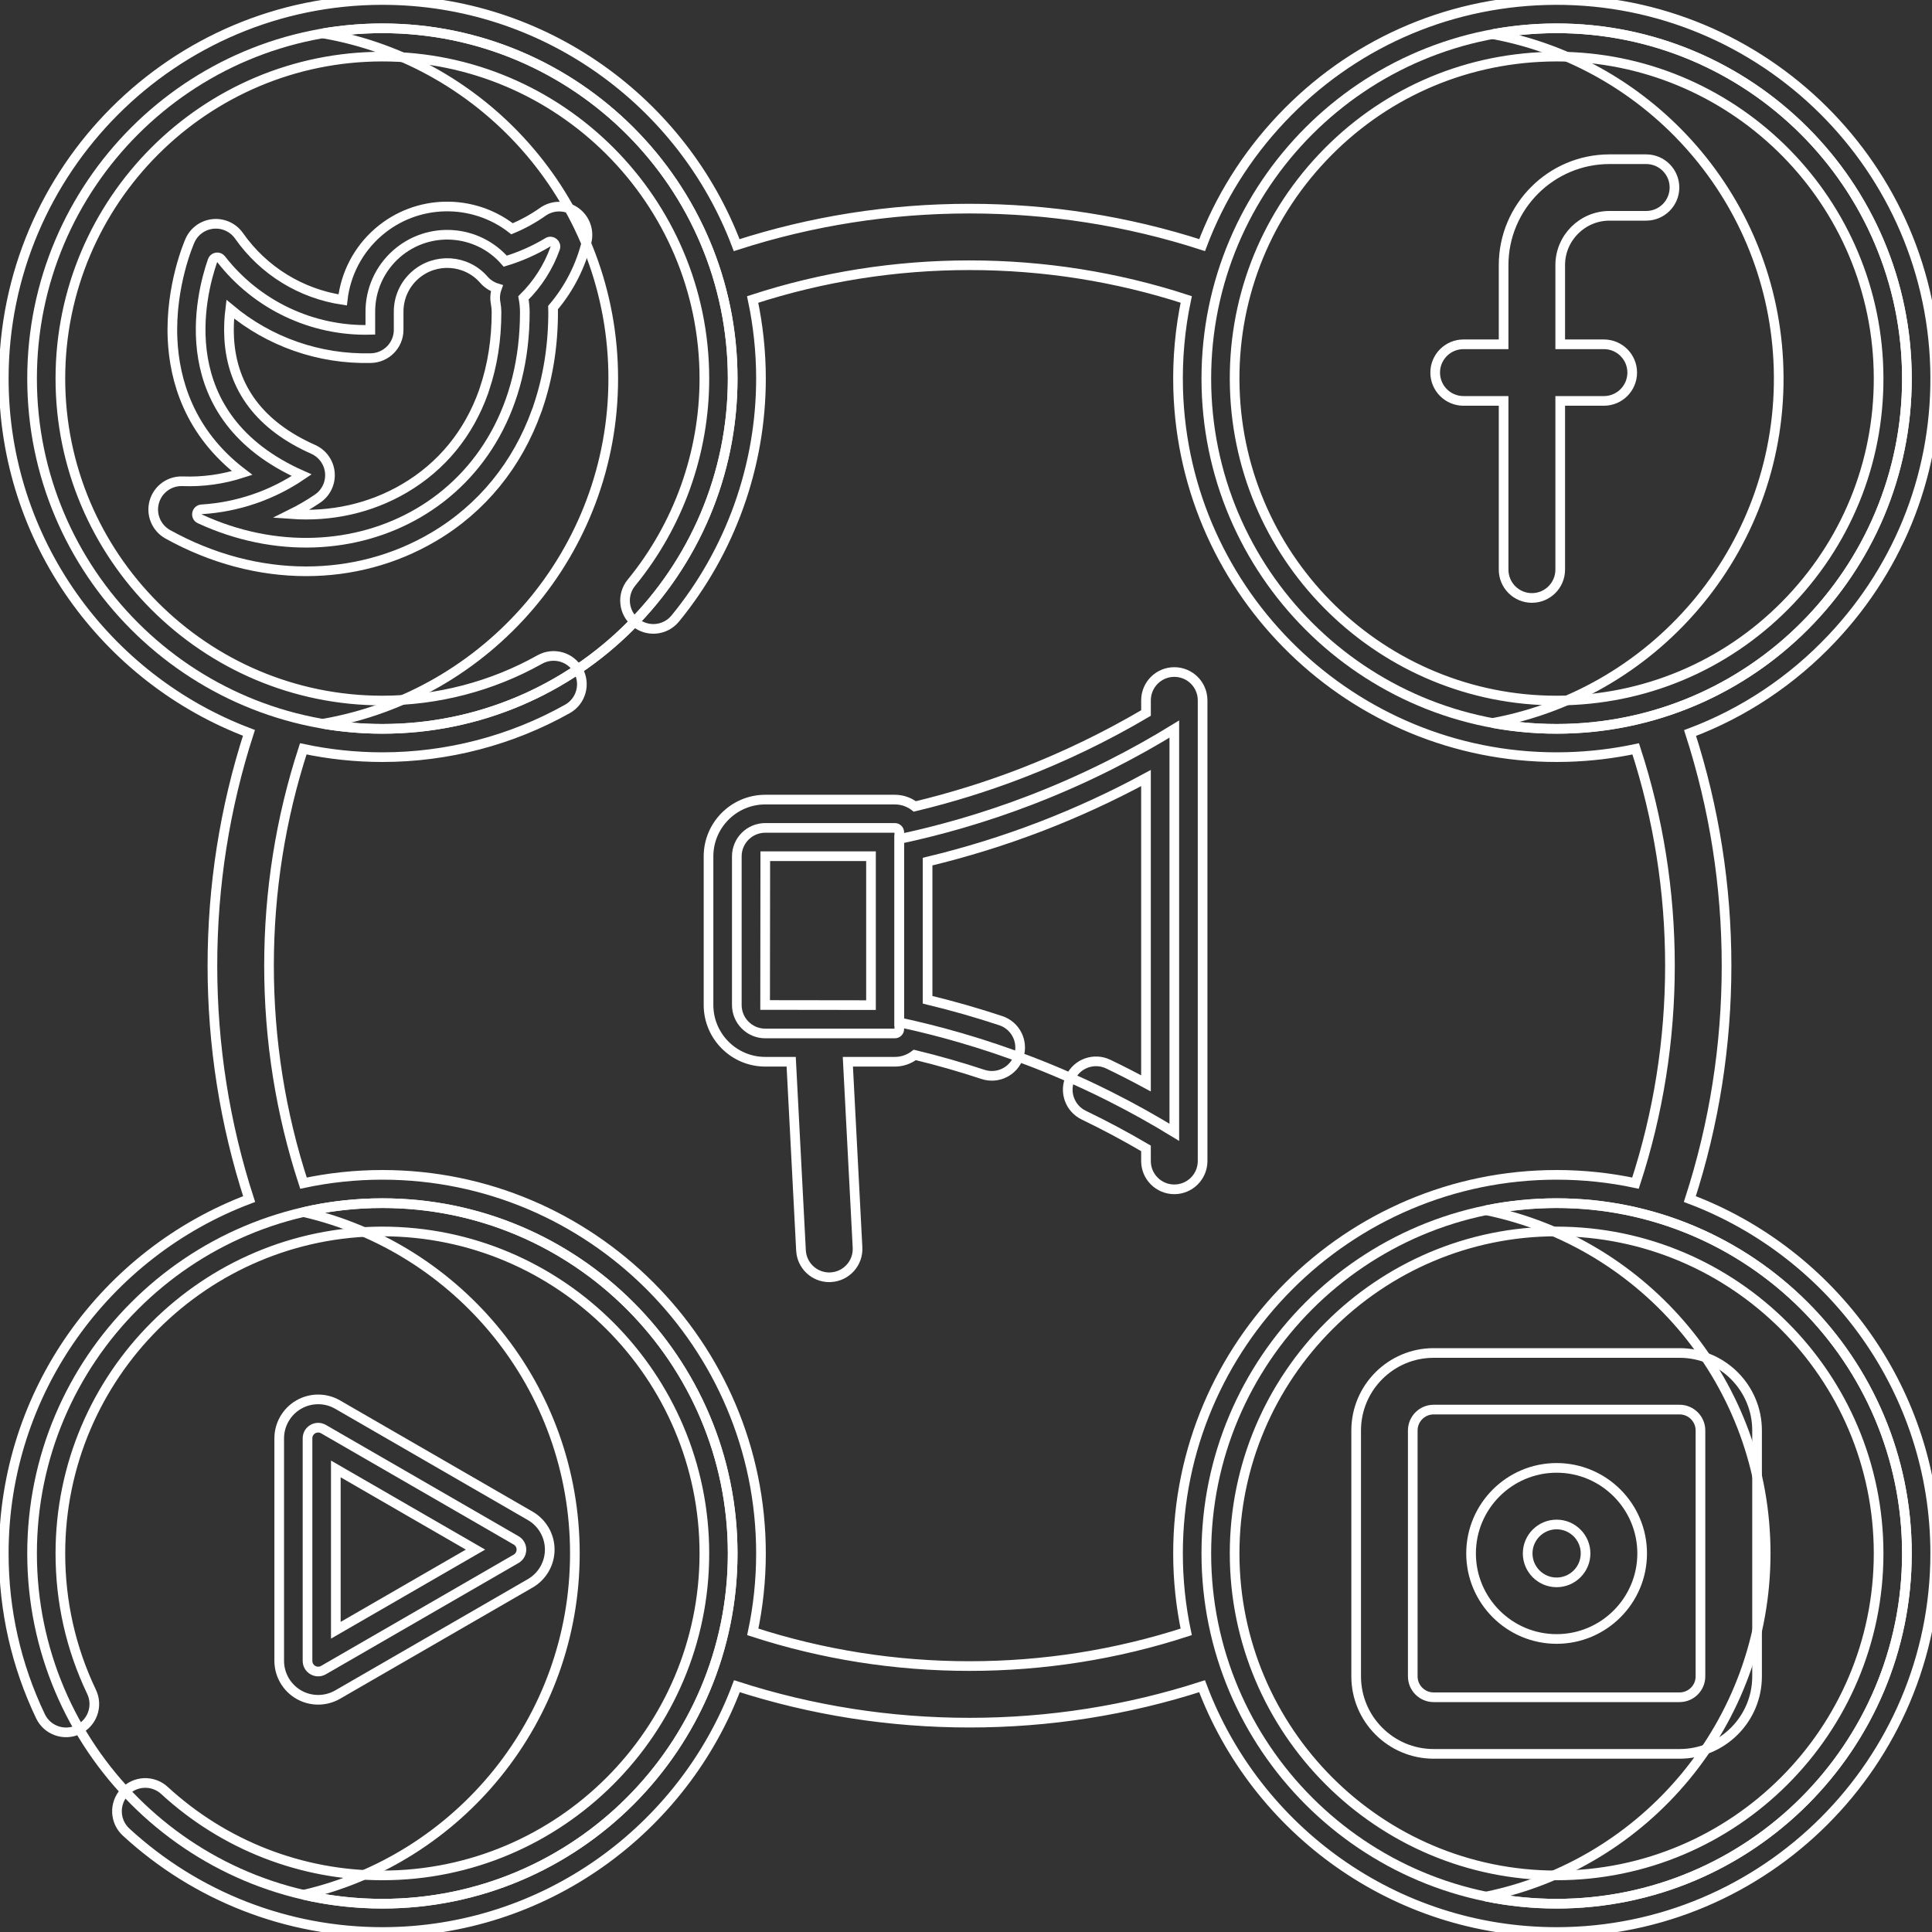 <svg width="200" height="200" viewBox="0 0 200 200" data-stroke="white" stroke="white"
    xmlns="http://www.w3.org/2000/svg">
    <rect x="0" y="0" width="200" height="200" fill="#333333" stroke="none"/>
    <g clip-path="url(#clip0_259_1988)">
        <path
            d="M75.847 39.191C75.847 19.163 59.611 2.93 39.583 2.93C19.555 2.93 3.32 19.163 3.32 39.191C3.32 59.216 19.555 75.45 39.583 75.45C59.611 75.45 75.847 59.216 75.847 39.191Z"
            data-stroke="white" stroke="white" fill="none" data-fill="#64E8FF" />
        <path
            d="M39.583 2.93C37.475 2.93 35.411 3.111 33.401 3.456C50.484 6.39 63.483 21.272 63.483 39.191C63.483 57.109 50.484 71.989 33.401 74.924C35.411 75.269 37.475 75.45 39.583 75.45C59.611 75.45 75.847 59.216 75.847 39.191C75.847 19.163 59.611 2.93 39.583 2.93Z"
            data-stroke="white" stroke="white" fill="none" data-fill="#0FD9FF" />
        <path
            d="M197.403 39.191C197.403 19.163 181.167 2.93 161.14 2.93C141.113 2.93 124.878 19.163 124.878 39.191C124.878 59.216 141.113 75.45 161.14 75.45C181.167 75.45 197.403 59.216 197.403 39.191Z"
            data-stroke="white" stroke="white" fill="none" data-fill="#6193FF" />
        <path
            d="M197.389 38.151C196.815 18.134 180.122 2.371 160.103 2.945C158.195 3 156.326 3.201 154.507 3.537C170.952 6.581 183.619 20.76 184.118 38.151C184.637 56.262 171.782 71.651 154.504 74.843C156.985 75.302 159.553 75.511 162.178 75.435C182.197 74.863 197.961 58.169 197.389 38.151Z"
            data-stroke="white" stroke="white" fill="none" data-fill="#407BFF" />
        <path
            d="M75.847 160.811C75.847 140.784 59.611 124.55 39.583 124.55C19.555 124.55 3.32 140.784 3.32 160.811C3.32 180.836 19.555 197.07 39.583 197.07C59.611 197.07 75.847 180.836 75.847 160.811Z"
            data-stroke="white" stroke="white" fill="none" data-fill="#FF6969" />
        <path
            d="M39.583 124.55C36.775 124.55 34.041 124.869 31.416 125.475C47.51 129.178 59.511 143.593 59.511 160.811C59.511 178.027 47.51 192.442 31.416 196.147C34.041 196.751 36.775 197.07 39.583 197.07C59.611 197.07 75.847 180.836 75.847 160.811C75.847 140.784 59.611 124.55 39.583 124.55Z"
            data-stroke="white" stroke="white" fill="none" data-fill="#FF4848" />
        <path
            d="M197.403 160.811C197.403 140.784 181.167 124.55 161.14 124.55C141.113 124.55 124.878 140.784 124.878 160.811C124.878 180.836 141.113 197.07 161.14 197.07C181.167 197.07 197.403 180.836 197.403 160.811Z"
            data-stroke="white" stroke="white" fill="none" data-fill="#FF95C2" />
        <path
            d="M161.14 124.55C158.636 124.55 156.192 124.803 153.831 125.287C170.355 128.668 182.783 143.288 182.783 160.811C182.783 178.333 170.355 192.952 153.83 196.333C156.192 196.817 158.636 197.07 161.14 197.07C181.167 197.07 197.403 180.836 197.403 160.811C197.403 140.785 181.167 124.55 161.14 124.55Z"
            data-stroke="white" stroke="white" fill="none" data-fill="#FF758E" />
        <path
            d="M56.721 25.078C55.337 25.911 53.854 26.57 52.304 27.037C49.419 23.72 44.391 23.369 41.073 26.254C39.306 27.791 38.306 30.026 38.337 32.367V34.145C32.304 34.3 26.578 31.575 22.896 26.84C22.645 26.518 22.137 26.599 22.003 26.984C20.796 30.44 17.497 43.092 31.229 49.194C28.149 51.285 24.573 52.499 20.881 52.725C20.341 52.759 20.198 53.487 20.689 53.712C36.287 60.918 54.329 51.946 54.329 32.315C54.327 31.819 54.28 31.326 54.187 30.84C55.658 29.39 56.778 27.631 57.469 25.697C57.632 25.246 57.132 24.829 56.721 25.078Z"
            data-stroke="white" stroke="white" fill="none" data-fill="white" />
        <path
            d="M31.834 160.413V148.895C31.834 148.047 32.753 147.517 33.487 147.942L43.458 153.7L53.428 159.46C54.162 159.885 54.162 160.944 53.428 161.368L43.458 167.128L33.487 172.887C32.753 173.311 31.834 172.78 31.834 171.931V160.413Z"
            data-stroke="white" stroke="white" fill="none" data-fill="white" />
        <path
            d="M92.636 106.984H79.222C77.594 106.984 76.275 105.664 76.275 104.037V88.65C76.275 87.024 77.594 85.704 79.222 85.704H92.636C92.889 85.704 93.095 85.91 93.095 86.163V106.525C93.095 106.778 92.889 106.984 92.636 106.984Z"
            data-stroke="white" stroke="white" fill="none" data-fill="#FF95C2" />
        <path
            d="M121.564 117.216C117.575 114.774 112.607 112.151 106.685 109.874C101.716 107.965 97.108 106.694 93.095 105.833C93.095 99.507 93.095 93.181 93.095 86.855C97.119 85.999 101.753 84.726 106.755 82.8C112.655 80.527 117.601 77.907 121.564 75.472V117.216Z"
            data-stroke="white" stroke="white" fill="none" data-fill="#E5F4FF" />
        <path
            d="M174.931 124.127C177.452 116.347 178.732 108.232 178.732 99.963C178.732 91.725 177.461 83.639 174.955 75.883C180.465 73.814 185.475 70.502 189.634 66.097C196.823 58.487 200.616 48.532 200.317 38.069C199.698 16.467 181.622 -0.6 160.017 0.017C149.553 0.316 139.833 4.672 132.644 12.283C129.014 16.127 126.252 20.569 124.444 25.372C116.687 22.868 108.601 21.597 100.36 21.597C92.114 21.597 84.022 22.871 76.26 25.378C70.662 10.564 56.334 0 39.583 0C17.972 0 0.39 17.581 0.39 39.191C0.39 55.94 10.956 70.267 25.77 75.864C23.262 83.627 21.989 91.719 21.989 99.963C21.989 108.232 23.269 116.347 25.79 124.127C10.965 129.72 0.39 144.052 0.39 160.809C0.39 166.708 1.669 172.38 4.191 177.666C4.889 179.126 6.637 179.745 8.098 179.048C9.556 178.351 10.176 176.602 9.48 175.142C7.336 170.65 6.25 165.828 6.25 160.809C6.25 142.432 21.203 127.48 39.583 127.48C57.963 127.48 72.917 142.432 72.917 160.809C72.917 179.189 57.963 194.141 39.583 194.141C31.199 194.141 23.187 191.017 17.023 185.345C15.831 184.25 13.977 184.328 12.883 185.518C11.787 186.71 11.864 188.562 13.055 189.658C20.305 196.327 29.725 200 39.583 200C56.358 200 70.704 189.404 76.284 174.556C84.037 177.058 92.122 178.329 100.36 178.329C108.6 178.329 116.685 177.058 124.438 174.557C130.018 189.406 144.365 200 161.14 200C182.751 200 200.332 182.419 200.332 160.809C200.332 144.052 189.758 129.718 174.931 124.127ZM136.905 16.305C143.017 9.833 151.286 6.128 160.187 5.873C160.51 5.864 160.83 5.859 161.154 5.859C179.095 5.859 193.944 20.189 194.459 38.236C194.714 47.134 191.488 55.6 185.376 62.074C179.263 68.547 170.994 72.252 162.094 72.507C161.77 72.516 161.448 72.52 161.126 72.52C143.185 72.52 128.337 58.191 127.821 40.144C127.565 31.245 130.792 22.778 136.905 16.305ZM100.36 172.47C92.68 172.47 85.147 171.277 77.928 168.93C78.482 166.309 78.776 163.594 78.776 160.811C78.776 139.201 61.194 121.62 39.583 121.62C36.783 121.62 34.051 121.918 31.416 122.479C29.049 115.233 27.849 107.672 27.849 99.963C27.849 92.281 29.043 84.743 31.395 77.518C34.036 78.081 36.775 78.38 39.583 78.38C46.296 78.38 52.92 76.654 58.742 73.386C60.151 72.594 60.653 70.808 59.861 69.397C59.07 67.987 57.284 67.485 55.873 68.277C50.926 71.053 45.292 72.52 39.583 72.52C21.202 72.52 6.25 57.568 6.25 39.191C6.25 20.811 21.203 5.859 39.583 5.859C57.963 5.859 72.917 20.811 72.917 39.191C72.917 46.88 70.236 54.381 65.368 60.315C64.341 61.565 64.525 63.411 65.776 64.438C67.025 65.463 68.872 65.282 69.899 64.031C75.622 57.053 78.776 48.23 78.776 39.189C78.776 36.383 78.476 33.644 77.913 31.003C85.138 28.651 92.675 27.457 100.36 27.457C108.043 27.457 115.577 28.65 122.799 30.998C122.16 34.023 121.873 37.143 121.963 40.312C122.572 61.533 140.028 78.381 161.125 78.38C161.502 78.38 161.882 78.375 162.262 78.363C164.663 78.294 167.025 78.009 169.328 77.522C171.678 84.746 172.873 92.282 172.873 99.963C172.873 107.672 171.67 115.233 169.305 122.478C166.67 121.916 163.939 121.62 161.14 121.62C139.529 121.62 121.948 139.2 121.948 160.809C121.948 163.593 122.241 166.309 122.796 168.93C115.576 171.278 108.043 172.47 100.36 172.47ZM161.14 194.141C142.759 194.141 127.807 179.189 127.807 160.811C127.807 142.432 142.759 127.48 161.14 127.48C179.521 127.48 194.473 142.432 194.473 160.811C194.473 179.189 179.521 194.141 161.14 194.141Z"
            data-stroke="white" stroke="white" fill="none" data-fill="black" />
        <path
            d="M59.532 21.896C58.522 21.21 57.193 21.22 56.195 21.925C55.197 22.629 54.129 23.216 53.006 23.682C48.98 20.532 43.147 20.569 39.151 24.043C37.074 25.85 35.776 28.348 35.474 31.046C31.175 30.406 27.29 28.04 24.742 24.411C24.135 23.547 23.109 23.079 22.061 23.18C21.01 23.282 20.096 23.941 19.667 24.905C19.583 25.095 17.611 29.599 17.863 35.112C18.056 39.331 19.565 44.769 25.069 48.968C23.086 49.608 20.993 49.904 18.907 49.82C17.549 49.767 16.336 50.65 15.97 51.956C15.604 53.262 16.182 54.649 17.367 55.309C21.963 57.861 26.887 59.14 31.698 59.14C36.32 59.14 40.837 57.959 44.856 55.595C49.896 52.631 53.558 48.091 55.546 42.548C55.609 42.407 55.661 42.261 55.702 42.11C56.724 39.099 57.26 35.802 57.26 32.304C57.26 32.152 57.255 31.998 57.249 31.845C58.922 29.874 60.115 27.538 60.731 25.012C61.018 23.825 60.542 22.583 59.532 21.896ZM41.885 50.545C38.342 52.629 34.276 53.519 30.131 53.218C31.081 52.748 31.997 52.214 32.875 51.617C33.754 51.021 34.242 49.992 34.148 48.933C34.053 47.873 33.391 46.948 32.419 46.516C26.948 44.084 24.023 40.219 23.726 35.025C23.665 33.963 23.718 32.941 23.832 32.007C27.862 35.374 33.024 37.21 38.412 37.073C40.001 37.032 41.267 35.731 41.267 34.143V32.367C41.267 32.355 41.267 32.341 41.267 32.327C41.247 30.846 41.876 29.437 42.996 28.465C45.09 26.645 48.273 26.866 50.093 28.96C50.459 29.379 50.926 29.677 51.436 29.834C51.257 30.324 51.208 30.861 51.311 31.389C51.368 31.695 51.399 32.01 51.399 32.313C51.399 35.185 50.972 37.843 50.158 40.248C50.114 40.358 50.078 40.472 50.047 40.588C48.526 44.847 45.756 48.267 41.885 50.545Z"
            data-stroke="white" stroke="white" fill="none" data-fill="black" />
        <path
            d="M151.5 41.501H155.653V58.971C155.653 60.588 156.965 61.9 158.583 61.9C160.202 61.9 161.513 60.588 161.513 58.971V41.501H166.037C167.654 41.501 168.966 40.189 168.966 38.571C168.966 36.954 167.654 35.642 166.037 35.642H161.513V27.445C161.513 24.631 163.803 22.34 166.618 22.34H170.411C172.029 22.34 173.341 21.028 173.341 19.411C173.341 17.792 172.029 16.481 170.411 16.481H166.618C160.573 16.481 155.653 21.399 155.653 27.445V35.642H151.5C149.882 35.642 148.57 36.954 148.57 38.571C148.57 40.189 149.882 41.501 151.5 41.501Z"
            data-stroke="white" stroke="white" fill="none" data-fill="black" />
        <path
            d="M32.936 175.961C33.633 175.961 34.331 175.781 34.952 175.423L54.893 163.904C56.137 163.187 56.909 161.848 56.909 160.413C56.909 158.978 56.137 157.64 54.893 156.923L34.952 145.404C33.709 144.685 32.165 144.685 30.922 145.404C29.678 146.121 28.904 147.459 28.904 148.895V171.931C28.904 173.367 29.678 174.706 30.922 175.423C31.543 175.783 32.239 175.961 32.936 175.961ZM34.764 152.063L49.223 160.414L34.764 168.765V152.063Z"
            data-stroke="white" stroke="white" fill="none" data-fill="black" />
        <path
            d="M173.87 140.06H148.41C143.988 140.06 140.39 143.658 140.39 148.082V173.538C140.39 177.962 143.988 181.56 148.41 181.56H173.87C178.292 181.56 181.891 177.962 181.891 173.538V148.082C181.891 143.658 178.292 140.06 173.87 140.06ZM176.031 173.538C176.031 174.731 175.062 175.7 173.87 175.7H148.41C147.218 175.7 146.249 174.731 146.249 173.538V148.082C146.249 146.89 147.218 145.92 148.41 145.92H173.87C175.062 145.92 176.031 146.89 176.031 148.082V173.538Z"
            data-stroke="white" stroke="white" fill="none" data-fill="black" />
        <path
            d="M161.14 151.955C156.257 151.955 152.284 155.928 152.284 160.811C152.284 165.694 156.257 169.666 161.14 169.666C166.023 169.666 169.996 165.694 169.996 160.811C169.996 155.928 166.023 151.955 161.14 151.955ZM161.14 163.806C159.488 163.806 158.143 162.462 158.143 160.811C158.143 159.158 159.488 157.814 161.14 157.814C162.793 157.814 164.137 159.158 164.137 160.811C164.137 162.462 162.793 163.806 161.14 163.806Z"
            data-stroke="white" stroke="white" fill="none" data-fill="black" />
        <path
            d="M124.493 120.19V72.498C124.493 70.88 123.181 69.568 121.563 69.568C119.945 69.568 118.634 70.88 118.634 72.498V73.811C114.505 76.245 110.164 78.346 105.7 80.066C102.127 81.442 98.436 82.587 94.702 83.482C94.128 83.041 93.414 82.774 92.636 82.774H79.222C75.981 82.774 73.346 85.411 73.346 88.65V104.036C73.346 107.277 75.981 109.912 79.222 109.912H81.903L82.919 129.446C83 131.01 84.294 132.224 85.843 132.224C85.893 132.224 85.945 132.222 85.997 132.219C87.613 132.135 88.855 130.757 88.771 129.141L87.77 109.912H92.636C93.412 109.912 94.128 109.647 94.7 109.206C97.078 109.779 99.443 110.454 101.755 111.221C103.291 111.729 104.948 110.898 105.458 109.363C105.967 107.826 105.134 106.168 103.599 105.659C101.117 104.836 98.578 104.111 96.023 103.496V89.194C100.024 88.236 103.978 87.007 107.806 85.533C111.508 84.106 115.133 82.436 118.632 80.543V112.151C117.344 111.455 116.043 110.791 114.732 110.161C113.273 109.459 111.523 110.072 110.823 111.531C110.121 112.99 110.734 114.74 112.193 115.442C114.375 116.492 116.533 117.648 118.632 118.881V120.189C118.632 121.808 119.945 123.119 121.562 123.119C123.179 123.119 124.493 121.808 124.493 120.19ZM79.205 104.037L79.222 88.634H90.165V104.051L79.205 104.037Z"
            data-stroke="white" stroke="white" fill="none" data-fill="black" />
    </g>
    <defs>
        <clipPath id="clip0_259_1988">
            <rect width="200" height="200" data-stroke="white" stroke="white" fill="none" data-fill="white" />
        </clipPath>
    </defs>
</svg>
